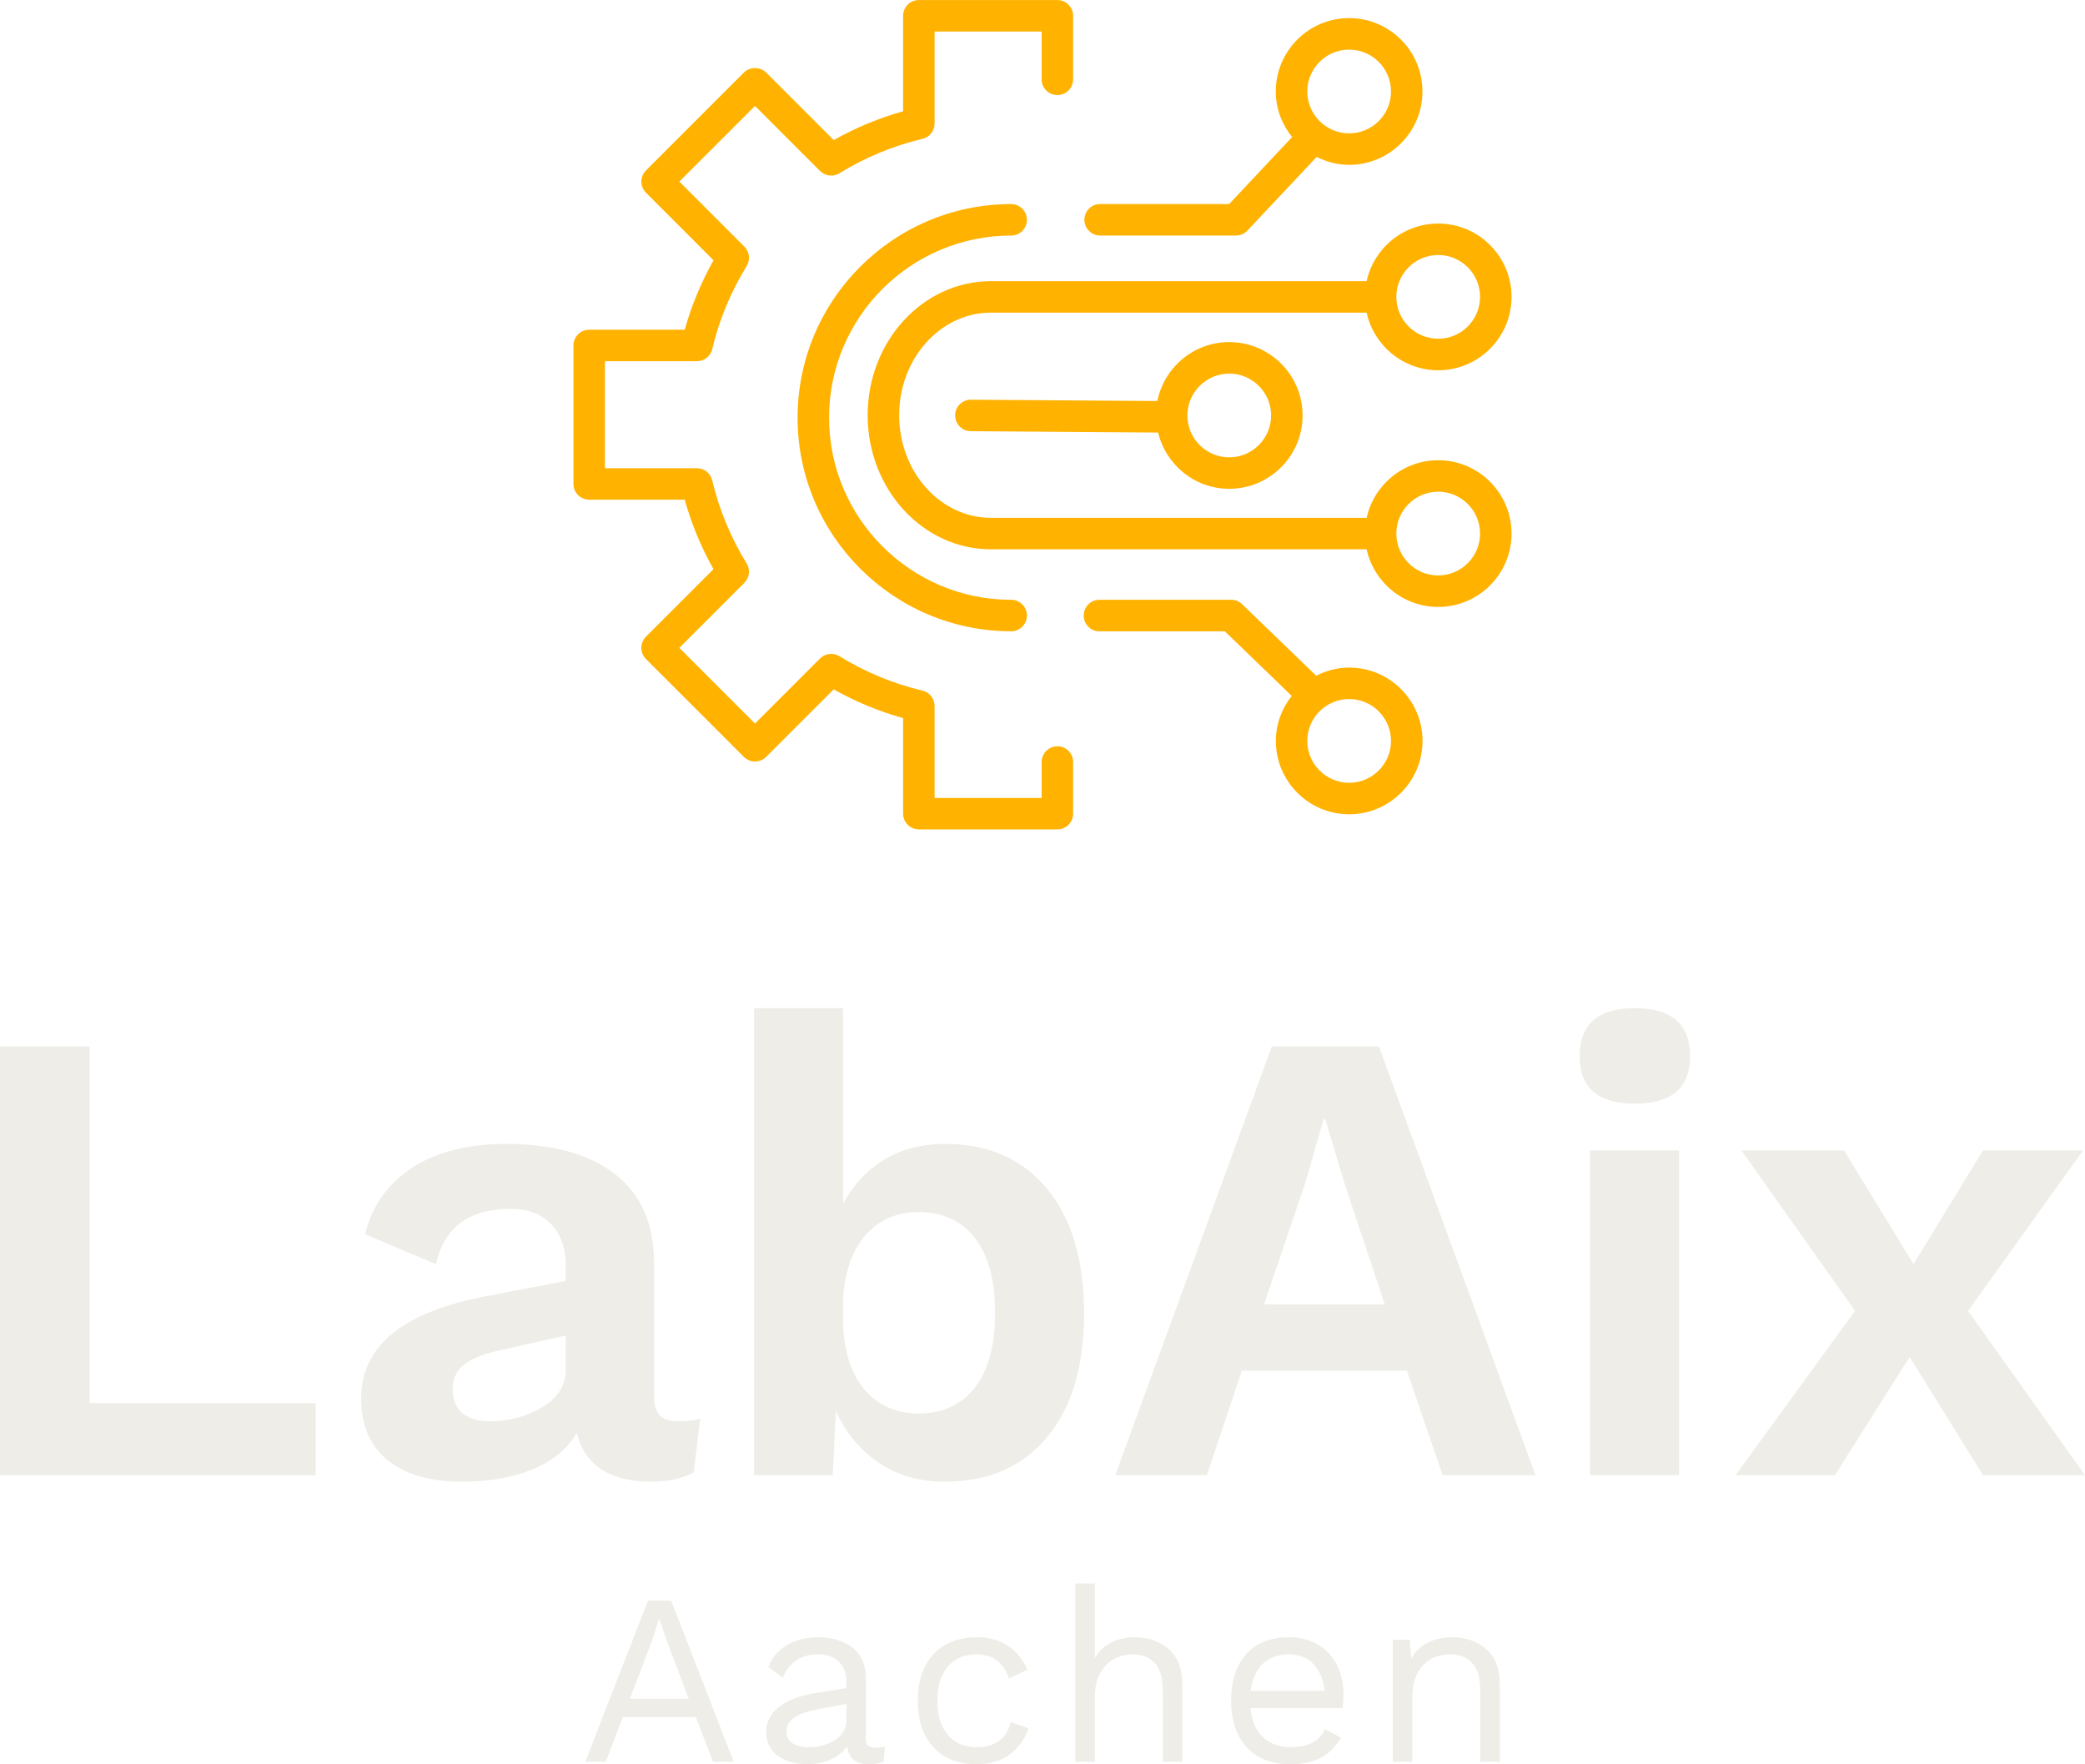 <svg viewBox="0 0 300 253.836" width="5000px" height="4230.597px" xmlns="http://www.w3.org/2000/svg" xmlns:xlink="http://www.w3.org/1999/xlink" preserveAspectRatio="none"><defs></defs><style>.aLgOaV3zRcolors-0 {fill:#FFB200;fill-opacity:1;}.atTpncToll0filter-floo {flood-color:#FD8948;flood-opacity:0.5;}.companyName {fill:#EFEDE8;fill-opacity:1;}.text {fill:#EFEDE8;fill-opacity:1;}</style><defs>
      <filter x="-1000" y="-1000" width="2000" height="2000" id="tTpncToll" filterUnits="userSpaceOnUse" primitiveUnits="userSpaceOnUse" color-interpolation-filters="sRGB">
        <feMerge><feMergeNode in="SourceGraphic"></feMergeNode></feMerge>
      </filter></defs><g opacity="1" transform="rotate(0 84.209 227.836)">
<svg width="131.581" height="26" x="84.209" y="227.836" version="1.1" preserveAspectRatio="none" viewBox="1.04 -29.2 149.8 29.6">
  <g transform="matrix(1 0 0 1 0 0)" class="text"><path d="M21.96 0L19.16-7.32L7.20-7.32L4.40 0L1.04 0L11.32-26.40L15.12-26.40L25.36 0L21.96 0ZM8.36-10.32L18-10.32L14.44-19.68L13.20-23.36L13.12-23.36L11.96-19.80L8.36-10.32Z M48.52-2.32Q49.32-2.32 50.12-2.52L50.12-2.52L49.92 0Q48.80 0.40 47.52 0.40L47.52 0.40Q45.96 0.40 45.06-0.28Q44.16-0.96 43.92-2.56L43.92-2.56Q43-1.16 41.22-0.38Q39.44 0.40 37.48 0.40L37.48 0.40Q34.52 0.40 32.60-0.98Q30.68-2.36 30.68-4.96L30.68-4.96Q30.68-7.24 32.68-8.90Q34.68-10.56 38.48-11.20L38.48-11.20L43.80-12.08L43.80-13.20Q43.80-15.20 42.56-16.40Q41.32-17.60 39.12-17.60L39.12-17.60Q37.12-17.60 35.66-16.64Q34.20-15.68 33.40-13.80L33.40-13.80L31.04-15.52Q31.84-17.76 34.02-19.08Q36.20-20.40 39.12-20.40L39.12-20.40Q42.68-20.40 44.84-18.68Q47-16.96 47-13.60L47-13.60L47-3.76Q47-3.04 47.36-2.68Q47.72-2.32 48.52-2.32L48.52-2.32ZM37.64-2.40Q40.16-2.40 41.98-3.60Q43.80-4.80 43.80-6.72L43.80-6.72L43.80-9.48L39.32-8.64Q36.64-8.16 35.32-7.26Q34-6.36 34-4.96L34-4.96Q34-3.72 34.96-3.06Q35.92-2.40 37.64-2.40L37.64-2.40Z M65.20-20.40Q68.20-20.40 70.26-19.02Q72.32-17.64 73.48-15.08L73.48-15.08L70.44-13.64Q69.16-17.60 65.12-17.60L65.12-17.60Q62.12-17.60 60.42-15.58Q58.72-13.56 58.72-10L58.72-10Q58.72-6.44 60.42-4.42Q62.12-2.40 65.12-2.40L65.12-2.40Q67.44-2.40 68.86-3.46Q70.28-4.52 70.72-6.52L70.72-6.52L73.68-5.48Q72.64-2.68 70.48-1.14Q68.32 0.40 65.20 0.40L65.20 0.40Q60.68 0.40 58.10-2.36Q55.52-5.12 55.52-10L55.52-10Q55.52-14.88 58.10-17.64Q60.68-20.40 65.20-20.40L65.20-20.40Z M91.04-20.40Q94.44-20.40 96.64-18.44Q98.84-16.48 98.84-12.80L98.84-12.80L98.84 0L95.64 0L95.64-11.68Q95.64-14.80 94.30-16.20Q92.96-17.60 90.72-17.60L90.72-17.60Q89.16-17.60 87.74-16.88Q86.32-16.16 85.42-14.58Q84.52-13 84.52-10.60L84.52-10.60L84.52 0L81.32 0L81.32-29.20L84.52-29.20L84.52-17Q85.52-18.72 87.22-19.56Q88.92-20.40 91.04-20.40L91.04-20.40Z M125.24-11.04Q125.24-9.92 125.08-8.80L125.08-8.80L110.00-8.80Q110.28-5.76 112.02-4.08Q113.76-2.40 116.52-2.40L116.52-2.40Q118.72-2.40 120.18-3.16Q121.64-3.92 122.16-5.36L122.16-5.36L124.84-3.96Q123.64-1.84 121.64-0.72Q119.64 0.40 116.52 0.40L116.52 0.40Q112.00 0.40 109.42-2.36Q106.84-5.12 106.84-10L106.84-10Q106.84-14.88 109.30-17.64Q111.76-20.40 116.28-20.40L116.28-20.40Q119.08-20.40 121.12-19.16Q123.16-17.92 124.20-15.80Q125.24-13.68 125.24-11.04L125.24-11.04ZM116.28-17.60Q113.64-17.60 112.02-16.04Q110.40-14.48 110.04-11.64L110.04-11.64L122.16-11.64Q121.84-14.44 120.32-16.02Q118.80-17.60 116.28-17.60L116.28-17.60Z M143.04-20.40Q146.44-20.40 148.64-18.44Q150.84-16.48 150.84-12.80L150.84-12.80L150.84 0L147.64 0L147.64-11.68Q147.64-14.80 146.30-16.20Q144.96-17.60 142.72-17.60L142.72-17.60Q141.12-17.60 139.72-16.90Q138.32-16.20 137.42-14.62Q136.52-13.04 136.52-10.64L136.52-10.64L136.52 0L133.32 0L133.32-20L136.12-20L136.32-16.88Q137.32-18.68 139.08-19.54Q140.84-20.40 143.04-20.40L143.04-20.40Z"></path></g>
</svg>
</g><g opacity="1" transform="rotate(0 0 145.052)">
<svg width="300" height="68.13" x="0" y="145.052" version="1.1" preserveAspectRatio="none" viewBox="3.44 -28.76 128.4 29.16">
  <g transform="matrix(1 0 0 1 0 0)" class="companyName"><path d="M8.96-4.44L22.88-4.44L22.88 0L3.44 0L3.44-26.40L8.96-26.40L8.96-4.44Z M45.20-3.32Q46.04-3.32 46.56-3.48L46.56-3.48L46.16-0.16Q45.04 0.40 43.56 0.40L43.56 0.40Q39.72 0.40 38.96-2.60L38.96-2.60Q38.08-1.12 36.24-0.36Q34.40 0.40 31.88 0.40L31.88 0.40Q28.96 0.40 27.32-0.92Q25.68-2.24 25.68-4.72L25.68-4.72Q25.68-9.60 33.48-11.04L33.48-11.04L38.28-11.96L38.28-12.92Q38.28-14.52 37.38-15.46Q36.48-16.40 34.88-16.40L34.88-16.40Q33.04-16.40 31.88-15.60Q30.72-14.80 30.28-13L30.28-13L25.92-14.84Q26.56-17.44 28.80-18.92Q31.04-20.40 34.64-20.40L34.64-20.40Q38.92-20.40 41.32-18.54Q43.72-16.68 43.72-13.04L43.72-13.04L43.72-4.84Q43.72-4.04 44.08-3.68Q44.44-3.32 45.20-3.32L45.20-3.32ZM33.60-3.32Q35.36-3.32 36.82-4.18Q38.28-5.04 38.28-6.52L38.28-6.52L38.28-8.60L34-7.64Q32.64-7.32 31.98-6.78Q31.32-6.24 31.32-5.28L31.32-5.28Q31.32-4.32 31.92-3.82Q32.52-3.32 33.60-3.32L33.60-3.32Z M61.64-20.40Q65.64-20.40 67.92-17.64Q70.20-14.88 70.20-9.96L70.20-9.96Q70.20-5.08 67.92-2.34Q65.64 0.40 61.64 0.40L61.64 0.40Q59.28 0.40 57.54-0.78Q55.80-1.96 54.92-3.96L54.92-3.96L54.72 0L49.88 0L49.88-28.76L55.36-28.76L55.36-16.72Q56.28-18.44 57.88-19.42Q59.48-20.40 61.64-20.40L61.64-20.40ZM60-3.80Q62.24-3.80 63.48-5.40Q64.72-7 64.72-10L64.72-10Q64.72-13 63.48-14.60Q62.24-16.20 60-16.20L60-16.20Q58-16.20 56.76-14.80Q55.52-13.40 55.36-10.88L55.36-10.88L55.36-9.12Q55.52-6.56 56.76-5.18Q58-3.80 60-3.80L60-3.80Z M92.28 0L90.08-6.44L79.92-6.44L77.76 0L72.12 0L81.76-26.40L88.36-26.40L98 0L92.28 0ZM81.28-10.52L88.72-10.52L86.24-17.96L85.04-21.96L84.96-21.96L83.84-18.04L81.28-10.52Z M104.12-22.88Q100.72-22.88 100.72-25.80L100.72-25.80Q100.72-28.76 104.12-28.76L104.12-28.76Q107.52-28.76 107.52-25.80L107.52-25.80Q107.52-22.88 104.12-22.88L104.12-22.88ZM106.84-20L106.84 0L101.36 0L101.36-20L106.84-20Z M131.84 0L125.56 0L121.04-7.28L116.44 0L110.32 0L117.68-10.12L110.68-20L117-20L121.28-13L125.56-20L131.72-20L124.64-10.12L131.84 0Z"></path></g>
</svg>
</g><g filter="url(#tTpncToll)"><g opacity="1" transform="rotate(0 82.5 0)">
<svg width="135" height="119.341" x="82.5" y="0" version="1.1" preserveAspectRatio="none" viewBox="0.078 1.461 23.844 21.078">
  <g transform="matrix(1 0 0 -1 0 24)" class="aLgOaV3zRcolors-0"><g><path d="M0.48,14.16h2.428c0.172,0.614,0.417,1.206,0.732,1.764l-1.717,1.718c-0.075,0.075-0.117,0.177-0.117,0.283   s0.042,0.208,0.117,0.283l2.489,2.489c0.149,0.148,0.416,0.148,0.565,0l1.717-1.718c0.558,0.315,1.149,0.56,1.764,0.732v2.427   c0,0.221,0.179,0.4,0.4,0.4h3.52c0.221,0,0.4-0.18,0.4-0.4v-1.615c0-0.221-0.179-0.4-0.4-0.4s-0.4,0.18-0.4,0.4v1.215h-2.72V19.4   c0-0.186-0.127-0.347-0.308-0.389c-0.745-0.177-1.455-0.471-2.11-0.875c-0.157-0.097-0.361-0.073-0.493,0.058l-1.653,1.653   l-1.923-1.922l1.653-1.654c0.131-0.131,0.155-0.335,0.058-0.493c-0.404-0.656-0.699-1.366-0.875-2.11   c-0.042-0.18-0.204-0.308-0.389-0.308H0.88v-2.72h2.337c0.186,0,0.347-0.127,0.389-0.308c0.177-0.745,0.471-1.455,0.875-2.11   C4.579,8.064,4.555,7.86,4.424,7.729L2.771,6.076l1.923-1.923l1.653,1.653C6.477,5.937,6.681,5.96,6.84,5.864   C7.494,5.46,8.204,5.166,8.95,4.989C9.13,4.946,9.258,4.785,9.258,4.6V2.262h2.72v0.913c0,0.221,0.179,0.4,0.4,0.4   s0.4-0.179,0.4-0.4V1.862c0-0.221-0.179-0.4-0.4-0.4h-3.52c-0.221,0-0.4,0.179-0.4,0.4V4.29C7.843,4.462,7.251,4.707,6.693,5.021   L4.976,3.305c-0.156-0.156-0.409-0.156-0.565,0L1.922,5.793C1.847,5.868,1.805,5.97,1.805,6.076s0.042,0.208,0.117,0.283   l1.717,1.717c-0.315,0.559-0.56,1.15-0.732,1.765H0.48c-0.221,0-0.4,0.179-0.4,0.4v3.52C0.08,13.98,0.259,14.16,0.48,14.16z"></path><path d="M13.446,7.297h0.849h0.987h1.513c0.104,0,0.203-0.04,0.278-0.112l1.883-1.818c0.253,0.129,0.535,0.208,0.838,0.208   c1.028,0,1.864-0.836,1.864-1.864s-0.836-1.864-1.864-1.864s-1.864,0.836-1.864,1.864c0,0.433,0.155,0.828,0.404,1.144l-1.7,1.641   h-1.351h-0.987h-0.849c-0.221,0-0.4,0.179-0.4,0.4S13.225,7.297,13.446,7.297z M19.793,2.647c0.586,0,1.064,0.478,1.064,1.064   c0,0.586-0.478,1.064-1.064,1.064c-0.587,0-1.064-0.478-1.064-1.064C18.729,3.125,19.206,2.647,19.793,2.647z"></path><path d="M22.056,10.844c1.028,0,1.864-0.836,1.864-1.864s-0.836-1.864-1.864-1.864c-0.89,0-1.635,0.628-1.819,1.464h-9.549   c-1.727,0-3.131,1.528-3.131,3.407s1.404,3.407,3.131,3.407h9.549c0.184,0.836,0.928,1.464,1.819,1.464   c1.028,0,1.864-0.836,1.864-1.864s-0.836-1.864-1.864-1.864c-0.89,0-1.635,0.628-1.819,1.464h-9.549   c-1.285,0-2.331-1.17-2.331-2.607S9.404,9.38,10.689,9.38h9.549C20.422,10.216,21.166,10.844,22.056,10.844z M22.056,7.916   c0.586,0,1.064,0.478,1.064,1.064c0,0.586-0.478,1.064-1.064,1.064c-0.587,0-1.064-0.478-1.064-1.064   C20.992,8.393,21.469,7.916,22.056,7.916z M22.056,13.931c0.586,0,1.064,0.478,1.064,1.064c0,0.587-0.478,1.064-1.064,1.064   c-0.587,0-1.064-0.478-1.064-1.064C20.992,14.408,21.469,13.931,22.056,13.931z"></path><path d="M14.938,11.547l-4.761,0.035c-0.221,0.001-0.398,0.182-0.397,0.403c0.001,0.22,0.18,0.397,0.4,0.397   c0.001,0,0.002,0,0.003,0l4.736-0.034c0.17,0.853,0.924,1.498,1.827,1.498c1.028,0,1.864-0.836,1.864-1.864   s-0.836-1.864-1.864-1.864C15.868,10.117,15.135,10.729,14.938,11.547z M17.81,11.981c0,0.586-0.478,1.064-1.064,1.064   c-0.586,0-1.064-0.478-1.064-1.064c0-0.587,0.478-1.064,1.064-1.064C17.332,10.917,17.81,11.395,17.81,11.981z"></path><path d="M19.793,18.35c-0.298,0-0.576,0.077-0.826,0.201l-1.759-1.871c-0.076-0.081-0.181-0.126-0.292-0.126h-1.188h-1.311h-0.952   c-0.221,0-0.4,0.179-0.4,0.4s0.179,0.4,0.4,0.4h0.952h1.311h1.016l1.599,1.702c-0.255,0.319-0.415,0.718-0.415,1.158   c0,1.028,0.836,1.865,1.864,1.865s1.864-0.837,1.864-1.865C21.657,19.186,20.821,18.35,19.793,18.35z M19.793,21.278   c-0.587,0-1.064-0.478-1.064-1.064c0-0.586,0.478-1.064,1.064-1.064c0.586,0,1.064,0.478,1.064,1.064   C20.857,20.8,20.38,21.278,19.793,21.278z"></path><path d="M5.776,11.925c0,2.993,2.435,5.428,5.428,5.428c0.221,0,0.4-0.179,0.4-0.4s-0.179-0.4-0.4-0.4   c-2.552,0-4.628-2.076-4.628-4.628c0-2.552,2.076-4.628,4.628-4.628c0.221,0,0.4-0.179,0.4-0.4s-0.179-0.4-0.4-0.4   C8.211,6.498,5.776,8.932,5.776,11.925z"></path></g></g>
</svg>
</g></g></svg>